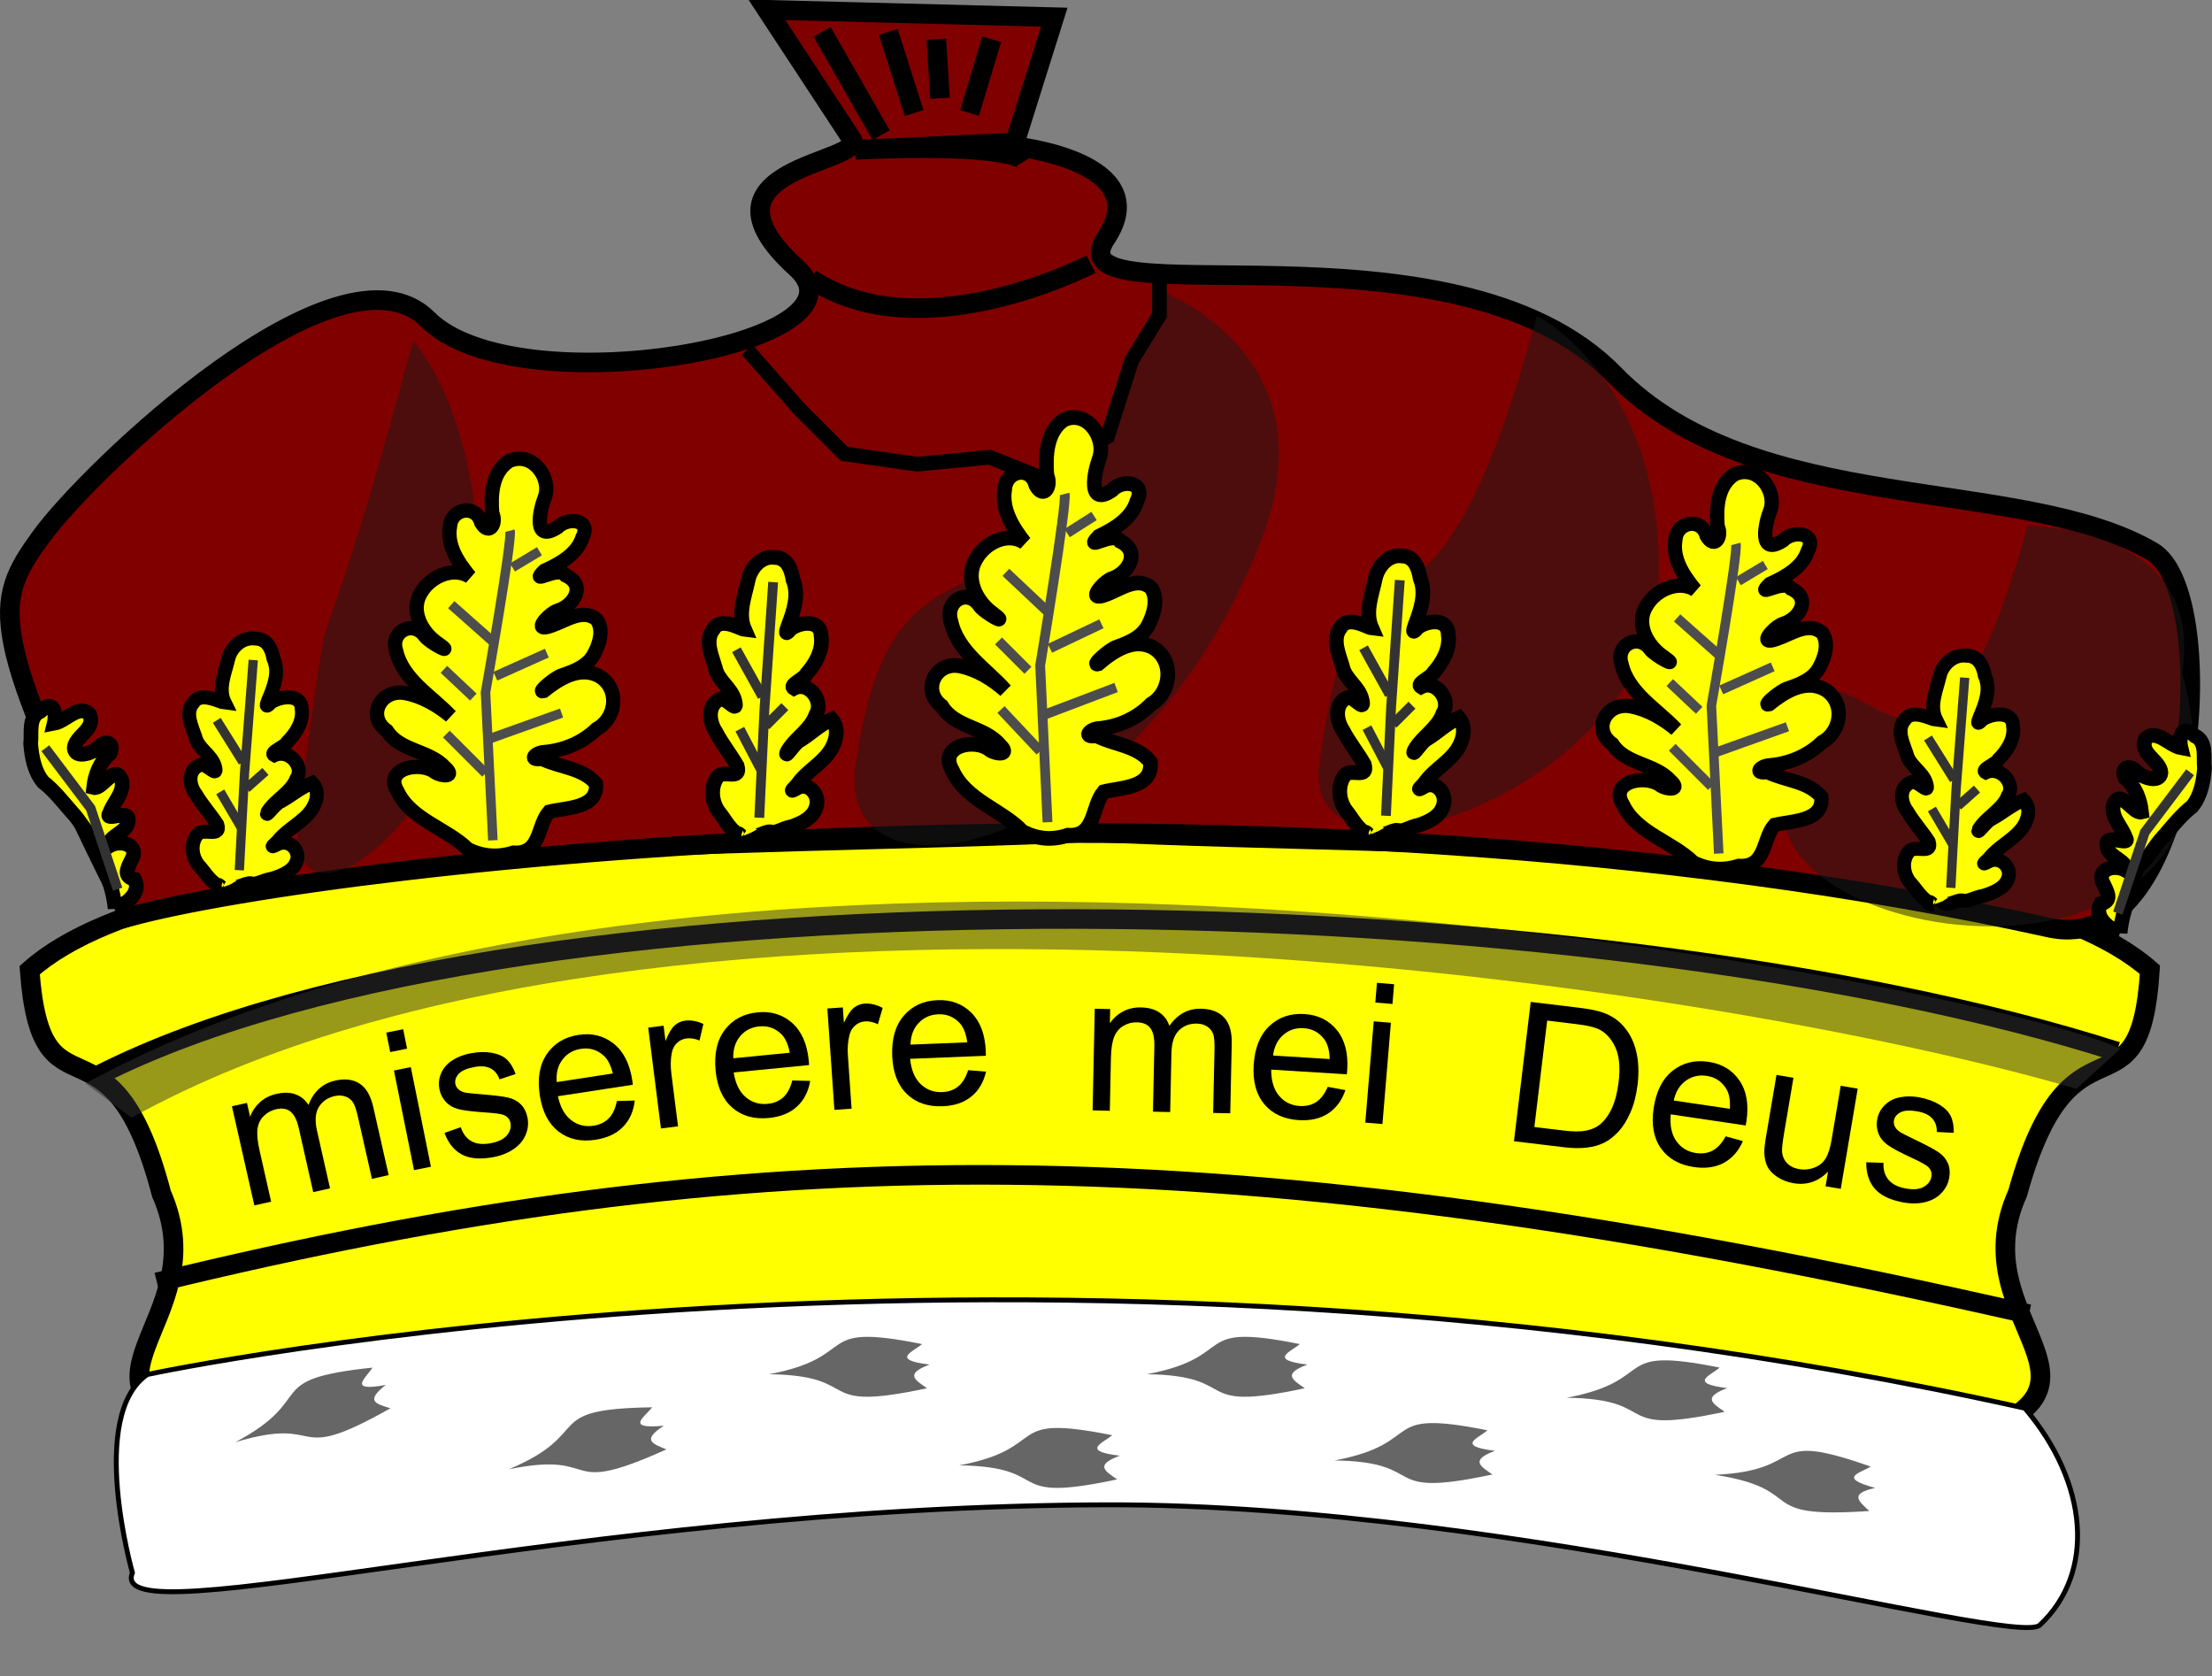 <?xml version="1.0" encoding="UTF-8" standalone="no"?>
<!-- Created with Inkscape (http://www.inkscape.org/) -->

<svg
   xmlns:dc="http://purl.org/dc/elements/1.1/"
   xmlns:cc="http://creativecommons.org/ns#"
   xmlns:rdf="http://www.w3.org/1999/02/22-rdf-syntax-ns#"
   xmlns:svg="http://www.w3.org/2000/svg"
   xmlns="http://www.w3.org/2000/svg"
   version="1.0"
   width="451.472"
   height="342.035"
   id="svg2">
  <rect width="100%" height="100%" fill="#808080" stroke="none"/>
  <defs
     id="defs4" />
  <g
     id="layer1">
    <g
       id="body">
      <path
         d="m 45.85,294.2 c -37.398,-11 -1.1,-24 -12.9,-50.6 C 22.55,203.8 8.452,230.8 6.052,198 37.75,169.8 150.8,173.3 222.8,169.8 c 71,3.49 184,0 216,28.11 -2,32.8 -16,5.8 -27,45.6 -12,26.6 25,39.6 -13,50.6 -28,9 -176,10 -176,10 0,0 -149,-1 -176.9,-10 z"
         id="path3764"
         style="fill:#ffff00;stroke:#000000;stroke-width:4;stroke-miterlimit:4;stroke-opacity:1;stroke-dasharray:none" />
      <path
         d="m 20.35,219.3 c 88.1,-44.5 305.7,-38.6 411.7,-4.7"
         id="path3767"
         style="fill:none;stroke:#000000;stroke-width:4;stroke-miterlimit:4;stroke-opacity:1;stroke-dasharray:none" />
      <path
         d="M 32.03,261.7 C 152.3,232.4 248.1,230.4 414.1,268.2"
         id="path3769"
         style="fill:none;stroke:#000000;stroke-width:4;stroke-miterlimit:4;stroke-opacity:1;stroke-dasharray:none" />
      <path
         d="M 26.85,228.1 C 134.8,168.3 347.8,200 423.8,222.2 l 9,-8.2 c -28,-12.9 -284,-64.4 -415.35,7.1 z"
         id="path3773"
         style="opacity:0.5;fill:#333333;fill-opacity:1;fill-rule:evenodd;stroke:none" />
      <path
         d="m 30.08,280.5 c -12.21,8.397 -3.053,40.46 -3.053,40.46 -5.611,13.813 90.481,-13.689 199.247,-13.861 83.597,-0.132 185.099,29.192 190.053,24.551 11.432,-10.71 9.924,-29.01 -3.053,-44.27 C 209.1,242 30.08,280.5 30.08,280.5 z"
         id="path3101"
         style="fill:#ffffff;fill-opacity:1;stroke:#000000" />
      <path
         d="m 76.02,279.1 c -23.05,2.425 -10.84,6.09 -27.95,15.2 18.98,-5.646 10.41,5.069 31.62,-6.903 -2.969,-0.91 -5.213,-1.425 -0.958,-4.761 -7.947,1.46 -4.033,-1.431 -2.707,-3.532 z"
         id="path3103"
         style="fill:#666666;fill-opacity:1;stroke:none" />
      <path
         d="m 133.1,287.2 c -23.17,0.347 -11.35,5.092 -29.2,12.63 19.41,-3.921 9.91,5.982 32.11,-4.039 -2.875,-1.173 -5.064,-1.887 -0.527,-4.828 -8.046,0.741 -3.888,-1.787 -2.379,-3.76 z"
         id="path3105"
         style="fill:#666666;fill-opacity:1;stroke:none" />
      <path
         d="m 188.2,274.3 c -22.72,-4.577 -12.17,2.569 -31.22,6.145 19.8,0.285 8.415,7.948 32.23,2.865 -2.561,-1.756 -4.548,-2.918 0.509,-4.83 -8.02,-0.983 -3.421,-2.571 -1.527,-4.179 z"
         id="path3107"
         style="fill:#666666;fill-opacity:1;stroke:none" />
      <path
         d="m 227,292.9 c -22.72,-4.577 -12.17,2.569 -31.22,6.145 19.8,0.285 8.415,7.948 32.23,2.865 -2.561,-1.756 -4.548,-2.918 0.509,-4.83 -8.02,-0.983 -3.421,-2.571 -1.527,-4.179 z"
         id="path3109"
         style="fill:#666666;fill-opacity:1;stroke:none" />
      <path
         d="m 265.3,274.3 c -22.72,-4.577 -12.17,2.569 -31.22,6.145 19.8,0.285 8.415,7.948 32.23,2.865 -2.561,-1.756 -4.548,-2.918 0.509,-4.83 -8.02,-0.983 -3.421,-2.571 -1.527,-4.179 z"
         id="path3111"
         style="fill:#666666;fill-opacity:1;stroke:none" />
      <path
         d="m 303.6,291.9 c -22.72,-4.577 -12.17,2.569 -31.22,6.145 19.8,0.285 8.415,7.948 32.23,2.865 -2.561,-1.756 -4.548,-2.918 0.509,-4.83 -8.02,-0.983 -3.421,-2.571 -1.527,-4.179 z"
         id="path3113"
         style="fill:#666666;fill-opacity:1;stroke:none" />
      <path
         d="m 351,279.1 c -22.72,-4.577 -12.17,2.569 -31.22,6.145 19.8,0.285 8.415,7.948 32.23,2.865 -2.561,-1.756 -4.548,-2.918 0.509,-4.83 -8.02,-0.983 -3.421,-2.571 -1.527,-4.179 z"
         id="path3115"
         style="fill:#666666;fill-opacity:1;stroke:none" />
      <path
         d="m 381.8,299.3 c -21.85,-7.741 -12.41,0.824 -31.77,1.672 19.56,3.079 7.207,9.058 31.51,7.391 -2.287,-2.1 -4.09,-3.532 1.187,-4.71 -7.801,-2.106 -3.023,-3.029 -0.921,-4.353 z"
         id="path3117"
         style="fill:#666666;fill-opacity:1;stroke:none" />
      <path
         d="M 26.38,187.1 C -2.956,128.4 -1.451,123.1 8.328,109.6 18.11,96.03 69.26,47.13 87.31,65.19 c 18.05,18.05 92.5,5.134 75.22,-10.53 -22.74,-20.63 14.59,-21.3 11.28,-26.33 L 156.51,2 l 58.67,1.504 -8.275,26.33 c 0,0 29.34,3.009 18.81,18.81 -11.54,17.31 70.7,-6.148 103.8,27.83 28.59,29.34 82.75,20.31 109.8,36.11 14.53,8.475 9.135,83.39 -21.06,76.73 C 258.1,154 67.75,175.8 26.38,187.1 z"
         id="path3119"
         style="fill:#800000;fill-opacity:1;stroke:#000000;stroke-width:4;stroke-opacity:1" />
      <path
         d="m 84.3,69.7 c -23.32,85.8 -14.77,35 -23.32,95.5 -4.355,30.84 35.36,2.257 36.86,-39.12 C 99.344,84.71 84.3,69.66 84.3,69.66 z"
         id="path3121"
         style="opacity:0.5;fill:#1a1a1a;fill-opacity:1;stroke:none" />
      <path
         d="m 313.7,64.44 c -23.32,85.76 -35.84,30.5 -44.38,91.02 -4.355,30.84 67.7,5.266 69.21,-36.11 1.504,-41.37 -24.82,-54.91 -24.82,-54.91 z"
         id="path3123"
         style="opacity:0.5;fill:#1a1a1a;fill-opacity:1;stroke:none" />
      <path
         d="m 413.8,107.3 c -23.32,85.76 -41.1,-4.101 -49.65,56.42 -4.355,30.84 100.8,45.13 81.24,-26.33 4.868,-30.15 -31.59,-30.09 -31.59,-30.09 z"
         id="path3125"
         style="opacity:0.5;fill:#1a1a1a;fill-opacity:1;stroke:none" />
      <path
         d="m 236.3,59.17 c -23.32,85.76 -53.14,36.52 -61.68,97.04 -4.355,30.84 57.51,19.22 82.75,-45.89 14.96,-38.6 -21.06,-51.15 -21.06,-51.15 z"
         id="path3127"
         style="opacity:0.5;fill:#1a1a1a;fill-opacity:1;stroke:none" />
      <path
         d="m 206.9,29.08 -32.35,1.504 c 32.35,-1.504 34.6,2.257 34.6,2.257"
         id="path3129"
         style="fill:none;stroke:#000000;stroke-width:4;stroke-opacity:1" />
      <path
         d="m 165.5,56.91 c 22.57,15.04 57.17,-3.009 57.17,-3.009"
         id="path3131"
         style="fill:none;stroke:#000000;stroke-width:4;stroke-opacity:1" />
      <path
         d="m 167.8,6.513 12.04,21.06"
         id="path3133"
         style="fill:none;stroke:#000000;stroke-width:4;stroke-opacity:1" />
      <path
         d="m 181.3,6.513 5.266,16.55"
         id="path3135"
         style="fill:none;stroke:#000000;stroke-width:4;stroke-opacity:1" />
      <path
         d="m 191.1,8.018 0.752,12.04"
         id="path3137"
         style="fill:none;stroke:#000000;stroke-width:4;stroke-opacity:1" />
      <path
         d="m 202.4,8.018 -4.513,15.04"
         id="path3139"
         style="fill:none;stroke:#000000;stroke-width:4;stroke-opacity:1" />
      <path
         d="m 152.5,71.4 10.61,12.02 9.192,9.192 14.85,2.121 14.85,-1.414 10.61,4.243 13.44,-8.485 4.95,-15.56 5.657,-9.192 0,-7.071"
         id="path3068"
         style="fill:none;stroke:#000000;stroke-width:3;stroke-opacity:1" />
      <path
         d="m 51.91,246 -4.572,-20.23 3.067,-0.693 0.641,2.839 c 0.411,-1.134 1.076,-2.122 1.993,-2.963 0.918,-0.842 2.05,-1.414 3.396,-1.719 1.499,-0.339 2.798,-0.305 3.897,0.1 1.1,0.406 1.972,1.123 2.619,2.151 1.066,-2.724 2.882,-4.376 5.448,-4.956 2.007,-0.454 3.675,-0.247 5.006,0.621 1.331,0.867 2.257,2.457 2.78,4.768 l 3.139,13.89 -3.41,0.771 -2.88,-12.74 c -0.31,-1.372 -0.644,-2.334 -1.003,-2.887 -0.359,-0.553 -0.872,-0.948 -1.539,-1.184 -0.667,-0.236 -1.395,-0.265 -2.182,-0.087 -1.422,0.322 -2.497,1.062 -3.223,2.22 -0.726,1.159 -0.854,2.779 -0.383,4.862 l 2.656,11.75 -3.429,0.775 -2.971,-13.15 c -0.344,-1.524 -0.882,-2.604 -1.613,-3.24 -0.731,-0.636 -1.732,-0.81 -3.002,-0.523 -0.965,0.218 -1.8,0.674 -2.504,1.367 -0.704,0.693 -1.13,1.57 -1.278,2.632 -0.147,1.061 -0.013,2.513 0.403,4.354 l 2.372,10.5 z"
         id="path3078"
         style="font-size:40px;font-style:normal;font-weight:normal;line-height:125%;letter-spacing:0px;word-spacing:0px;fill:#000000;fill-opacity:1;stroke:none;font-family:Sans" />
      <path
         d="m 79.64,214.7 -0.8,-3.963 3.446,-0.695 0.8,3.963 z m 4.864,24.1 -4.103,-20.33 3.446,-0.695 4.103,20.33 z"
         id="path3080"
         style="font-size:40px;font-style:normal;font-weight:normal;line-height:125%;letter-spacing:0px;word-spacing:0px;fill:#000000;fill-opacity:1;stroke:none;font-family:Sans" />
      <path
         d="m 90.72,231.2 3.321,-1.164 c 0.443,1.335 1.17,2.288 2.181,2.857 1.011,0.57 2.304,0.71 3.88,0.422 1.588,-0.291 2.707,-0.83 3.357,-1.617 0.65,-0.787 0.895,-1.617 0.736,-2.488 -0.143,-0.781 -0.595,-1.334 -1.356,-1.658 -0.53,-0.221 -1.78,-0.396 -3.75,-0.525 -2.653,-0.176 -4.513,-0.408 -5.578,-0.697 -1.065,-0.288 -1.927,-0.799 -2.584,-1.532 -0.657,-0.734 -1.077,-1.6 -1.26,-2.599 -0.166,-0.909 -0.113,-1.79 0.162,-2.641 0.274,-0.851 0.723,-1.598 1.347,-2.242 0.465,-0.495 1.137,-0.966 2.015,-1.411 0.878,-0.445 1.849,-0.765 2.912,-0.96 1.601,-0.293 3.049,-0.32 4.344,-0.08 1.295,0.24 2.302,0.7 3.023,1.383 0.721,0.682 1.31,1.663 1.77,2.942 l -3.297,1.08 c -0.346,-1.022 -0.941,-1.76 -1.785,-2.215 -0.844,-0.454 -1.939,-0.558 -3.284,-0.312 -1.588,0.291 -2.674,0.761 -3.256,1.41 -0.583,0.649 -0.81,1.326 -0.681,2.031 0.082,0.448 0.297,0.826 0.644,1.133 0.35,0.32 0.848,0.546 1.494,0.679 0.369,0.065 1.441,0.173 3.216,0.325 2.566,0.205 4.37,0.428 5.414,0.667 1.043,0.239 1.913,0.706 2.609,1.399 0.696,0.693 1.152,1.629 1.368,2.807 0.211,1.153 0.073,2.3 -0.413,3.441 -0.486,1.141 -1.312,2.107 -2.478,2.896 -1.166,0.789 -2.55,1.33 -4.151,1.623 -2.651,0.485 -4.773,0.304 -6.364,-0.543 -1.591,-0.847 -2.777,-2.318 -3.558,-4.412 z"
         id="path3082"
         style="font-size:40px;font-style:normal;font-weight:normal;line-height:125%;letter-spacing:0px;word-spacing:0px;fill:#000000;fill-opacity:1;stroke:none;font-family:Sans" />
      <path
         d="m 125.9,224.7 3.659,-0.106 c -0.245,2.185 -1.044,3.974 -2.398,5.367 -1.354,1.393 -3.222,2.272 -5.603,2.637 -2.999,0.46 -5.518,-0.099 -7.558,-1.677 -2.04,-1.578 -3.315,-4.033 -3.826,-7.367 -0.529,-3.449 -0.051,-6.262 1.433,-8.44 1.484,-2.177 3.642,-3.483 6.473,-3.917 2.741,-0.42 5.124,0.17 7.148,1.769 2.024,1.6 3.295,4.092 3.814,7.477 0.032,0.206 0.072,0.516 0.123,0.93 l -15.29,2.344 c 0.474,2.233 1.375,3.86 2.704,4.881 1.329,1.021 2.849,1.401 4.561,1.138 1.274,-0.195 2.31,-0.697 3.109,-1.504 0.798,-0.807 1.349,-1.985 1.652,-3.533 z m -12.27,-3.869 11.45,-1.755 c -0.419,-1.701 -1.055,-2.927 -1.908,-3.679 -1.312,-1.169 -2.85,-1.618 -4.613,-1.348 -1.596,0.245 -2.856,0.985 -3.78,2.219 -0.924,1.235 -1.306,2.756 -1.148,4.563 z"
         id="path3084"
         style="font-size:40px;font-style:normal;font-weight:normal;line-height:125%;letter-spacing:0px;word-spacing:0px;fill:#000000;fill-opacity:1;stroke:none;font-family:Sans" />
      <path
         d="m 134.9,230.3 -2.602,-20.58 3.139,-0.397 0.394,3.12 c 0.616,-1.561 1.234,-2.617 1.854,-3.168 0.619,-0.551 1.336,-0.878 2.15,-0.981 1.176,-0.149 2.418,0.075 3.727,0.671 l -0.792,3.388 c -0.916,-0.396 -1.801,-0.54 -2.653,-0.432 -0.762,0.096 -1.418,0.412 -1.967,0.948 -0.549,0.535 -0.901,1.226 -1.057,2.073 -0.231,1.289 -0.253,2.67 -0.067,4.143 l 1.362,10.77 z"
         id="path3086"
         style="font-size:40px;font-style:normal;font-weight:normal;line-height:125%;letter-spacing:0px;word-spacing:0px;fill:#000000;fill-opacity:1;stroke:none;font-family:Sans" />
      <path
         d="m 161.7,220.5 3.659,0.092 c -0.363,2.168 -1.258,3.911 -2.685,5.229 -1.428,1.318 -3.34,2.094 -5.737,2.33 -3.019,0.296 -5.505,-0.398 -7.456,-2.084 -1.951,-1.686 -3.092,-4.207 -3.422,-7.563 -0.341,-3.473 0.288,-6.256 1.888,-8.35 1.6,-2.093 3.825,-3.28 6.676,-3.56 2.76,-0.271 5.107,0.447 7.041,2.154 1.934,1.707 3.068,4.265 3.403,7.673 0.02,0.207 0.044,0.519 0.072,0.935 l -15.39,1.512 c 0.352,2.255 1.164,3.928 2.436,5.02 1.272,1.092 2.769,1.553 4.493,1.384 1.283,-0.126 2.345,-0.571 3.186,-1.333 0.841,-0.763 1.454,-1.909 1.841,-3.439 z m -12.04,-4.528 11.53,-1.132 c -0.326,-1.721 -0.895,-2.98 -1.705,-3.777 -1.247,-1.238 -2.758,-1.77 -4.533,-1.596 -1.607,0.158 -2.905,0.828 -3.894,2.011 -0.989,1.183 -1.454,2.681 -1.394,4.494 z"
         id="path3088"
         style="font-size:40px;font-style:normal;font-weight:normal;line-height:125%;letter-spacing:0px;word-spacing:0px;fill:#000000;fill-opacity:1;stroke:none;font-family:Sans" />
      <path
         d="m 170.3,226.5 -1.435,-20.69 3.156,-0.219 0.217,3.137 c 0.704,-1.524 1.38,-2.543 2.03,-3.058 0.649,-0.515 1.383,-0.801 2.202,-0.858 1.182,-0.082 2.41,0.211 3.683,0.88 l -0.982,3.338 c -0.892,-0.447 -1.767,-0.641 -2.625,-0.582 -0.766,0.053 -1.439,0.332 -2.017,0.835 -0.579,0.503 -0.969,1.173 -1.172,2.01 -0.303,1.274 -0.404,2.651 -0.301,4.132 l 0.751,10.83 z"
         id="path3090"
         style="font-size:40px;font-style:normal;font-weight:normal;line-height:125%;letter-spacing:0px;word-spacing:0px;fill:#000000;fill-opacity:1;stroke:none;font-family:Sans" />
      <path
         d="m 197.6,218.4 3.648,0.303 c -0.487,2.144 -1.481,3.832 -2.982,5.065 -1.501,1.233 -3.455,1.898 -5.862,1.995 -3.031,0.122 -5.473,-0.715 -7.324,-2.51 -1.851,-1.796 -2.844,-4.378 -2.98,-7.748 -0.14,-3.487 0.648,-6.229 2.366,-8.227 1.718,-1.998 4.008,-3.054 6.87,-3.169 2.771,-0.112 5.073,0.741 6.905,2.556 1.832,1.816 2.817,4.435 2.955,7.856 0.008,0.208 0.014,0.521 0.018,0.938 l -15.46,0.622 c 0.222,2.272 0.936,3.989 2.143,5.152 1.207,1.163 2.675,1.71 4.405,1.641 1.288,-0.052 2.374,-0.434 3.257,-1.148 0.883,-0.713 1.562,-1.822 2.036,-3.327 z m -11.76,-5.215 11.57,-0.466 c -0.226,-1.737 -0.721,-3.027 -1.485,-3.869 -1.173,-1.308 -2.651,-1.926 -4.434,-1.854 -1.613,0.065 -2.948,0.659 -4.004,1.784 -1.056,1.124 -1.606,2.593 -1.65,4.406 z"
         id="path3092"
         style="font-size:40px;font-style:normal;font-weight:normal;line-height:125%;letter-spacing:0px;word-spacing:0px;fill:#000000;fill-opacity:1;stroke:none;font-family:Sans" />
      <path
         d="m 223,226.6 0.443,-20.74 3.144,0.067 -0.062,2.909 c 0.673,-1.001 1.556,-1.8 2.649,-2.395 1.094,-0.595 2.33,-0.878 3.71,-0.849 1.536,0.033 2.789,0.379 3.758,1.038 0.969,0.659 1.643,1.565 2.022,2.72 1.692,-2.386 3.853,-3.551 6.482,-3.495 2.057,0.044 3.626,0.647 4.709,1.81 1.082,1.163 1.598,2.929 1.547,5.298 l -0.304,14.24 -3.495,-0.075 0.279,-13.06 c 0.03,-1.406 -0.062,-2.42 -0.277,-3.044 -0.215,-0.623 -0.617,-1.13 -1.208,-1.52 -0.591,-0.39 -1.29,-0.594 -2.097,-0.611 -1.458,-0.031 -2.679,0.428 -3.663,1.377 -0.984,0.949 -1.499,2.491 -1.544,4.626 l -0.257,12.05 -3.515,-0.075 0.288,-13.47 c 0.033,-1.562 -0.228,-2.74 -0.784,-3.533 -0.556,-0.793 -1.485,-1.204 -2.787,-1.232 -0.989,-0.021 -1.909,0.22 -2.76,0.723 -0.851,0.503 -1.476,1.251 -1.875,2.246 -0.399,0.994 -0.619,2.435 -0.659,4.323 l -0.23,10.76 z"
         id="path3094"
         style="font-size:40px;font-style:normal;font-weight:normal;line-height:125%;letter-spacing:0px;word-spacing:0px;fill:#000000;fill-opacity:1;stroke:none;font-family:Sans" />
      <path
         d="m 271,221.8 3.598,0.674 c -0.704,2.083 -1.865,3.661 -3.484,4.734 -1.619,1.073 -3.631,1.535 -6.035,1.386 -3.028,-0.188 -5.371,-1.27 -7.029,-3.245 -1.658,-1.975 -2.382,-4.646 -2.173,-8.012 0.217,-3.483 1.282,-6.13 3.195,-7.942 1.913,-1.812 4.299,-2.629 7.158,-2.451 2.768,0.172 4.971,1.255 6.608,3.249 1.637,1.994 2.349,4.699 2.137,8.117 -0.013,0.208 -0.039,0.519 -0.078,0.934 l -15.44,-0.961 c -0.011,2.282 0.523,4.064 1.605,5.344 1.081,1.281 2.486,1.975 4.215,2.082 1.287,0.08 2.406,-0.19 3.357,-0.809 0.952,-0.619 1.74,-1.653 2.365,-3.101 z m -11.17,-6.389 11.56,0.719 c -0.048,-1.751 -0.408,-3.085 -1.082,-4.001 -1.034,-1.421 -2.441,-2.187 -4.221,-2.298 -1.611,-0.1 -3,0.355 -4.165,1.365 -1.165,1.01 -1.863,2.415 -2.092,4.214 z"
         id="path3096"
         style="font-size:40px;font-style:normal;font-weight:normal;line-height:125%;letter-spacing:0px;word-spacing:0px;fill:#000000;fill-opacity:1;stroke:none;font-family:Sans" />
      <path
         d="m 280.7,204.6 0.336,-4.029 3.503,0.292 -0.336,4.029 z m -2.045,24.5 1.725,-20.67 3.503,0.292 -1.725,20.67 z"
         id="path3098"
         style="font-size:40px;font-style:normal;font-weight:normal;line-height:125%;letter-spacing:0px;word-spacing:0px;fill:#000000;fill-opacity:1;stroke:none;font-family:Sans" />
      <path
         d="m 309,232.9 3.42,-28.43 9.793,1.178 c 2.211,0.266 3.881,0.605 5.012,1.016 1.584,0.571 2.892,1.417 3.924,2.538 1.347,1.447 2.274,3.201 2.78,5.262 0.506,2.061 0.607,4.358 0.302,6.892 -0.26,2.159 -0.742,4.042 -1.447,5.649 -0.705,1.607 -1.517,2.909 -2.437,3.907 -0.92,0.998 -1.886,1.753 -2.899,2.268 -1.013,0.514 -2.201,0.853 -3.565,1.017 -1.364,0.164 -2.906,0.142 -4.625,-0.065 z m 4.165,-2.902 6.07,0.73 c 1.875,0.226 3.366,0.228 4.475,0.007 1.109,-0.221 2.018,-0.61 2.727,-1.167 0.999,-0.785 1.838,-1.9 2.517,-3.346 0.679,-1.446 1.147,-3.242 1.406,-5.388 0.358,-2.973 0.144,-5.317 -0.639,-7.031 -0.784,-1.714 -1.841,-2.926 -3.172,-3.637 -0.962,-0.509 -2.561,-0.898 -4.797,-1.167 l -5.973,-0.718 z"
         id="path3100"
         style="font-size:40px;font-style:normal;font-weight:normal;line-height:125%;letter-spacing:0px;word-spacing:0px;fill:#000000;fill-opacity:1;stroke:none;font-family:Sans" />
      <path
         d="m 352.2,231.9 3.528,0.976 c -0.877,2.016 -2.168,3.49 -3.873,4.422 -1.704,0.932 -3.748,1.222 -6.131,0.87 -3.001,-0.444 -5.244,-1.721 -6.729,-3.829 -1.485,-2.109 -1.98,-4.831 -1.486,-8.167 0.511,-3.452 1.796,-6 3.856,-7.643 2.06,-1.643 4.506,-2.255 7.34,-1.836 2.744,0.406 4.847,1.672 6.309,3.797 1.462,2.125 1.943,4.881 1.442,8.269 -0.03,0.206 -0.083,0.514 -0.157,0.924 l -15.3,-2.265 c -0.205,2.273 0.177,4.094 1.146,5.461 0.969,1.368 2.31,2.178 4.023,2.432 1.275,0.189 2.413,0.015 3.414,-0.521 1.001,-0.536 1.874,-1.5 2.619,-2.89 z m -10.59,-7.312 11.46,1.696 c 0.101,-1.749 -0.145,-3.108 -0.739,-4.078 -0.909,-1.503 -2.247,-2.386 -4.011,-2.647 -1.597,-0.236 -3.019,0.1 -4.266,1.007 -1.247,0.908 -2.06,2.249 -2.441,4.022 z"
         id="path3102"
         style="font-size:40px;font-style:normal;font-weight:normal;line-height:125%;letter-spacing:0px;word-spacing:0px;fill:#000000;fill-opacity:1;stroke:none;font-family:Sans" />
      <path
         d="m 372.6,242.1 0.508,-3.004 c -1.983,2.042 -4.342,2.831 -7.076,2.368 -1.207,-0.204 -2.294,-0.626 -3.262,-1.265 -0.968,-0.639 -1.647,-1.352 -2.035,-2.137 -0.389,-0.785 -0.6,-1.703 -0.634,-2.752 -0.026,-0.704 0.086,-1.795 0.336,-3.271 l 2.144,-12.67 3.466,0.587 -1.919,11.34 c -0.306,1.81 -0.442,3.042 -0.407,3.695 0.064,0.949 0.405,1.742 1.023,2.382 0.618,0.639 1.447,1.047 2.487,1.223 1.04,0.176 2.061,0.075 3.062,-0.304 1.002,-0.379 1.77,-0.995 2.304,-1.849 0.534,-0.854 0.949,-2.154 1.244,-3.9 l 1.854,-10.96 3.466,0.587 -3.46,20.45 z"
         id="path3104"
         style="font-size:40px;font-style:normal;font-weight:normal;line-height:125%;letter-spacing:0px;word-spacing:0px;fill:#000000;fill-opacity:1;stroke:none;font-family:Sans" />
      <path
         d="m 380.9,237.2 3.518,0.102 c -0.064,1.405 0.274,2.555 1.014,3.448 0.74,0.893 1.897,1.488 3.472,1.782 1.587,0.297 2.825,0.194 3.714,-0.309 0.889,-0.503 1.415,-1.189 1.577,-2.059 0.146,-0.781 -0.078,-1.459 -0.673,-2.033 -0.416,-0.396 -1.521,-1.006 -3.313,-1.832 -2.414,-1.114 -4.068,-1.996 -4.959,-2.647 -0.892,-0.65 -1.513,-1.436 -1.864,-2.356 -0.351,-0.92 -0.433,-1.879 -0.246,-2.878 0.17,-0.909 0.535,-1.711 1.096,-2.408 0.561,-0.697 1.247,-1.234 2.06,-1.612 0.612,-0.296 1.407,-0.495 2.387,-0.597 0.979,-0.102 2,-0.053 3.063,0.146 1.6,0.299 2.961,0.792 4.085,1.48 1.123,0.687 1.899,1.478 2.328,2.373 0.429,0.895 0.628,2.022 0.6,3.381 l -3.465,-0.171 c 0.043,-1.078 -0.249,-1.981 -0.875,-2.707 -0.626,-0.726 -1.611,-1.215 -2.954,-1.467 -1.587,-0.297 -2.769,-0.246 -3.545,0.151 -0.776,0.398 -1.231,0.949 -1.362,1.653 -0.084,0.448 -0.018,0.877 0.196,1.288 0.212,0.424 0.596,0.814 1.152,1.169 0.322,0.193 1.284,0.677 2.887,1.454 2.322,1.11 3.928,1.964 4.816,2.56 0.888,0.597 1.534,1.343 1.936,2.24 0.402,0.896 0.493,1.933 0.272,3.111 -0.215,1.152 -0.754,2.174 -1.617,3.066 -0.862,0.892 -1.979,1.498 -3.35,1.817 -1.371,0.32 -2.857,0.33 -4.457,0.031 -2.649,-0.496 -4.565,-1.424 -5.748,-2.784 -1.183,-1.36 -1.764,-3.158 -1.743,-5.393 z"
         id="path3106"
         style="font-size:40px;font-style:normal;font-weight:normal;line-height:125%;letter-spacing:0px;word-spacing:0px;fill:#000000;fill-opacity:1;stroke:none;font-family:Sans" />
      <path
         d="m 208.7,169.7 c -4.427,-4.593 -11.59,-6.347 -14.35,-12.54 -2.881,-4.942 4.609,-6.655 7.719,-4.084 1.334,0.892 4.206,1.067 1.989,-1.036 -3.169,-3.786 -9.18,-3.495 -11.87,-7.964 -4.247,-3.183 -1.175,-9.199 3.817,-8.144 3.429,0.698 6.57,2.673 9.171,4.957 -3.976,-4.466 -9.818,-7.947 -11.12,-14.2 -1.226,-4.035 3.399,-6.738 5.859,-3.129 0.963,1.452 6.454,4.443 2.688,1.618 -3.362,-2.404 -5.754,-7.18 -3.41,-11.07 1.82,-3.326 6.445,-5.709 9.904,-3.381 -2.387,-3.059 -4.717,-6.741 -4.043,-10.85 0.234,-3.983 5.363,-4.911 6.376,-0.82 1.638,2.948 3.229,0.051 2.225,-2.074 -0.286,-3.917 -0.1,-8.837 3.442,-11.28 4.681,-2.242 8.767,3.586 7.278,7.873 -1.049,2.815 -2.486,9.944 2.591,6.467 2.081,-2.299 6.984,-1.732 5.101,2.173 -1.104,3.651 -4.564,5.677 -7.757,7.217 -3.262,3.405 2.88,-1.294 4.342,1.023 4.209,2.071 1.762,6.459 -1.611,7.589 -1.753,0.542 -5.586,4.98 -1.283,3.266 2.855,-1.007 6.419,-3.843 9.215,-1.303 1.429,2.183 0.583,5.216 -0.524,7.403 -1.248,2.612 -3.987,3.735 -6.528,4.648 -1.356,0.387 -5.272,3.855 -3.792,3.425 2.982,-2.548 7.208,-5.471 11.2,-3.323 4.337,2.533 3.807,9.078 -0.37,11.52 -2.857,2.929 -6.704,4.662 -10.75,5.004 -1.794,0.123 -3.302,1.884 -0.393,1.462 3.6,1.876 8.322,1.956 10.98,5.374 0.527,5.332 -6.024,5.171 -9.525,6.064 -2.537,3.044 -1.622,9.258 -7.299,8.865 -3.195,1.067 -6.304,0.812 -9.273,-0.75 z"
         id="path3048"
         style="fill:#ffff00;stroke:#000000;stroke-width:3;stroke-linecap:butt;stroke-linejoin:miter;stroke-opacity:1" />
      <path
         d="m 217.3,100.8 c 0.5,2 -5,35 -5,35 l 1.5,32"
         id="path3054"
         style="fill:none;stroke:#4d4d4d;stroke-width:2" />
      <path
         d="m 205.3,116.8 8.5,8"
         id="path3056"
         style="fill:#4d4d4d;fill-opacity:1;stroke:#4d4d4d;stroke-width:2" />
      <path
         d="m 203.8,130.8 6,6"
         id="path3058"
         style="fill:#4d4d4d;fill-opacity:1;stroke:#4d4d4d;stroke-width:2" />
      <path
         d="m 204.3,144.8 8,8.5"
         id="path3060"
         style="fill:#4d4d4d;fill-opacity:1;stroke:#4d4d4d;stroke-width:2" />
      <path
         d="m 213.3,145.8 14.5,-5.5"
         id="path3062"
         style="fill:#4d4d4d;fill-opacity:1;stroke:#4d4d4d;stroke-width:2" />
      <path
         d="m 214.3,132.3 10.5,-5"
         id="path3064"
         style="fill:#4d4d4d;fill-opacity:1;stroke:#4d4d4d;stroke-width:2" />
      <path
         d="m 217.8,108.8 5.5,-3.5"
         id="path3066"
         style="fill:#4d4d4d;fill-opacity:1;stroke:#4d4d4d;stroke-width:2" />
      <path
         d="m 345.6,176 c -4.433,-4.332 -11.61,-5.985 -14.37,-11.82 -2.885,-4.661 4.615,-6.276 7.728,-3.852 1.336,0.841 4.211,1.006 1.992,-0.977 -3.173,-3.571 -9.192,-3.296 -11.88,-7.511 -4.253,-3.002 -1.176,-8.676 3.821,-7.681 3.433,0.658 6.578,2.521 9.182,4.674 -3.981,-4.211 -9.83,-7.494 -11.13,-13.39 -1.227,-3.805 3.403,-6.354 5.867,-2.951 0.964,1.37 6.462,4.19 2.691,1.526 -3.366,-2.268 -5.761,-6.771 -3.414,-10.44 1.822,-3.137 6.453,-5.384 9.917,-3.188 -2.39,-2.885 -4.723,-6.357 -4.048,-10.23 0.234,-3.756 5.37,-4.631 6.383,-0.774 1.64,2.78 3.233,0.048 2.227,-1.956 -0.286,-3.694 -0.101,-8.334 3.446,-10.64 4.686,-2.115 8.778,3.382 7.286,7.425 -1.05,2.655 -2.489,9.378 2.594,6.099 2.083,-2.168 6.993,-1.634 5.107,2.049 -1.106,3.443 -4.569,5.354 -7.767,6.806 -3.266,3.211 2.883,-1.22 4.347,0.965 4.214,1.953 1.765,6.091 -1.613,7.157 -1.755,0.511 -5.593,4.697 -1.285,3.08 2.859,-0.949 6.427,-3.624 9.227,-1.229 1.43,2.059 0.584,4.919 -0.525,6.981 -1.249,2.463 -3.992,3.522 -6.536,4.384 -1.358,0.365 -5.279,3.636 -3.797,3.23 2.986,-2.403 7.217,-5.159 11.21,-3.134 4.342,2.389 3.812,8.561 -0.37,10.86 -2.861,2.762 -6.712,4.397 -10.76,4.719 -1.796,0.116 -3.306,1.776 -0.394,1.378 3.605,1.769 8.332,1.845 11,5.068 0.528,5.028 -6.031,4.877 -9.537,5.719 -2.54,2.871 -1.624,8.731 -7.307,8.36 -3.199,1.007 -6.311,0.766 -9.285,-0.707 z"
         id="path3069"
         style="fill:#ffff00;stroke:#000000;stroke-width:2.915;stroke-linecap:butt;stroke-linejoin:miter;stroke-opacity:1" />
      <path
         d="m 354.3,111 c 0.501,1.886 -5.006,33.01 -5.006,33.01 l 1.502,30.18"
         id="path3071"
         style="fill:none;stroke:#4d4d4d;stroke-width:1.943" />
      <path
         d="m 342.3,126.1 8.51,7.545"
         id="path3073"
         style="fill:#4d4d4d;fill-opacity:1;stroke:#4d4d4d;stroke-width:1.943" />
      <path
         d="m 340.8,139.3 6.007,5.658"
         id="path3075"
         style="fill:#4d4d4d;fill-opacity:1;stroke:#4d4d4d;stroke-width:1.943" />
      <path
         d="m 341.3,152.5 8.01,8.016"
         id="path3077"
         style="fill:#4d4d4d;fill-opacity:1;stroke:#4d4d4d;stroke-width:1.943" />
      <path
         d="m 350.3,153.5 14.52,-5.187"
         id="path3079"
         style="fill:#4d4d4d;fill-opacity:1;stroke:#4d4d4d;stroke-width:1.943" />
      <path
         d="m 351.3,140.8 10.51,-4.715"
         id="path3081"
         style="fill:#4d4d4d;fill-opacity:1;stroke:#4d4d4d;stroke-width:1.943" />
      <path
         d="m 354.8,118.6 5.507,-3.301"
         id="path3083"
         style="fill:#4d4d4d;fill-opacity:1;stroke:#4d4d4d;stroke-width:1.943" />
      <path
         d="m 95.49,173.3 c -4.433,-4.332 -11.61,-5.985 -14.37,-11.82 -2.885,-4.661 4.615,-6.276 7.728,-3.852 1.336,0.841 4.211,1.006 1.992,-0.977 -3.173,-3.571 -9.192,-3.296 -11.88,-7.511 -4.253,-3.002 -1.176,-8.676 3.821,-7.681 3.433,0.658 6.578,2.521 9.182,4.674 -3.981,-4.211 -9.83,-7.494 -11.13,-13.39 -1.227,-3.805 3.403,-6.354 5.867,-2.951 0.964,1.37 6.462,4.19 2.691,1.526 -3.366,-2.268 -5.761,-6.771 -3.414,-10.44 1.822,-3.137 6.453,-5.384 9.917,-3.188 -2.39,-2.885 -4.723,-6.357 -4.048,-10.23 0.234,-3.756 5.37,-4.631 6.383,-0.774 1.64,2.78 3.233,0.048 2.227,-1.956 -0.286,-3.694 -0.101,-8.334 3.446,-10.64 4.686,-2.115 8.778,3.382 7.286,7.425 -1.05,2.655 -2.489,9.378 2.594,6.099 2.083,-2.168 6.993,-1.634 5.107,2.049 -1.106,3.443 -4.569,5.354 -7.767,6.806 -3.266,3.211 2.883,-1.22 4.347,0.965 4.214,1.953 1.765,6.091 -1.613,7.157 -1.755,0.511 -5.593,4.697 -1.285,3.08 2.859,-0.949 6.427,-3.624 9.227,-1.229 1.43,2.059 0.584,4.919 -0.525,6.981 -1.249,2.463 -3.992,3.522 -6.536,4.384 -1.358,0.365 -5.279,3.636 -3.797,3.23 2.986,-2.403 7.217,-5.159 11.21,-3.134 4.342,2.389 3.812,8.561 -0.37,10.86 -2.861,2.762 -6.712,4.397 -10.76,4.719 -1.796,0.116 -3.306,1.776 -0.394,1.378 3.605,1.769 8.332,1.845 11,5.068 0.528,5.028 -6.031,4.877 -9.537,5.719 -2.54,2.871 -1.624,8.731 -7.307,8.36 -3.199,1.007 -6.311,0.766 -9.285,-0.707 z"
         id="path3085"
         style="fill:#ffff00;stroke:#000000;stroke-width:2.915;stroke-linecap:butt;stroke-linejoin:miter;stroke-opacity:1" />
      <path
         d="m 104.1,108.3 c 0.501,1.886 -5.006,33.01 -5.006,33.01 l 1.502,30.18"
         id="path3087"
         style="fill:none;stroke:#4d4d4d;stroke-width:1.943" />
      <path
         d="m 92.1,123.4 8.51,7.545"
         id="path3089"
         style="fill:#4d4d4d;fill-opacity:1;stroke:#4d4d4d;stroke-width:1.943" />
      <path
         d="m 90.6,136.6 6.007,5.658"
         id="path3091"
         style="fill:#4d4d4d;fill-opacity:1;stroke:#4d4d4d;stroke-width:1.943" />
      <path
         d="m 91.1,149.8 8.01,8.016"
         id="path3093"
         style="fill:#4d4d4d;fill-opacity:1;stroke:#4d4d4d;stroke-width:1.943" />
      <path
         d="m 100.1,150.7 14.52,-5.187"
         id="path3095"
         style="fill:#4d4d4d;fill-opacity:1;stroke:#4d4d4d;stroke-width:1.943" />
      <path
         d="m 101.1,138 10.51,-4.715"
         id="path3097"
         style="fill:#4d4d4d;fill-opacity:1;stroke:#4d4d4d;stroke-width:1.943" />
      <path
         d="m 104.6,115.8 5.507,-3.301"
         id="path3099"
         style="fill:#4d4d4d;fill-opacity:1;stroke:#4d4d4d;stroke-width:1.943" />
      <path
         d="m 151.4,170.7 c -1.356,0.221 -1.296,-1.368 -0.194,-0.164 -2.12,-0.885 -3.11,-3.169 -4.503,-4.85 -1.497,-2.036 -1.755,-5.153 -0.233,-7.173 1.306,-1.513 4.805,0.891 3.991,-2.205 -1.347,-2.361 -3.091,-4.487 -4.35,-6.92 -1.389,-2.034 -1.806,-5.433 0.8,-6.697 1.364,-0.613 3.842,3.384 3.041,0.256 -0.653,-2.603 -3.452,-4.011 -3.975,-6.726 -0.716,-2.427 -2.158,-5.49 -0.395,-7.774 1.493,-2.694 5.486,-0.091 6.385,0.01 -1.421,-3.235 0.031,-6.758 0.709,-9.988 0.497,-2.536 2.699,-5.121 5.499,-4.707 2.534,0.05 3.366,2.566 3.689,4.58 1.263,3.105 0.104,6.441 -1.016,9.403 -0.427,1.221 -0.651,2.056 0.482,0.649 2.007,-1.546 6.289,-2.042 6.272,1.492 0.38,2.824 -1.144,5.561 -2.961,7.609 -0.422,1.06 -3.71,2.295 -2.59,2.971 3.015,-1.578 6.175,2.678 4.495,5.335 -1.088,3.169 -4.282,4.777 -5.872,7.6 -0.746,1.839 1.641,-2.012 2.632,-2.327 2.189,-1.363 4.069,-3.229 6.44,-4.29 1.525,1.785 0.976,4.258 -0.089,6.109 -1.737,2.906 -4.962,4.419 -6.888,7.173 -0.591,0.778 -1.921,1.797 -0.268,0.853 2.361,-1.511 4.732,1.085 4.171,3.462 -0.525,2.473 -2.972,3.588 -5.131,4.329 -1.696,0.286 -3.46,1.549 -4.236,1.045 -1.282,-0.2 -3.291,1.774 -4.138,0.237"
         id="path3108"
         style="fill:#ffff00;stroke:#000000;stroke-width:3;stroke-linecap:butt;stroke-linejoin:miter;stroke-opacity:1" />
      <path
         d="m 157.8,118.8 -1.768,25.81 -1.061,22.27"
         id="path3114"
         style="fill:none;stroke:#333333;stroke-width:2" />
      <path
         d="m 150.3,132.6 5.303,9.546"
         id="path3116"
         style="fill:none;stroke:#333333;stroke-width:2" />
      <path
         d="m 151,148.8 4.243,8.132"
         id="path3118"
         style="fill:none;stroke:#333333;stroke-width:2" />
      <path
         d="m 156.3,148.1 3.889,-3.889"
         id="path3120"
         style="fill:none;stroke:#333333;stroke-width:2" />
      <path
         d="m 279.4,170.4 c -1.356,0.221 -1.296,-1.368 -0.194,-0.164 -2.12,-0.885 -3.11,-3.169 -4.503,-4.85 -1.497,-2.036 -1.755,-5.153 -0.233,-7.173 1.306,-1.513 4.805,0.891 3.991,-2.205 -1.347,-2.361 -3.091,-4.487 -4.35,-6.92 -1.389,-2.034 -1.806,-5.433 0.8,-6.697 1.364,-0.613 3.842,3.384 3.041,0.256 -0.653,-2.603 -3.452,-4.011 -3.975,-6.726 -0.716,-2.427 -2.158,-5.49 -0.395,-7.774 1.493,-2.694 5.486,-0.091 6.385,0.01 -1.421,-3.235 0.031,-6.758 0.709,-9.988 0.497,-2.536 2.699,-5.121 5.499,-4.707 2.534,0.05 3.366,2.566 3.689,4.58 1.263,3.105 0.104,6.441 -1.016,9.403 -0.427,1.221 -0.651,2.056 0.482,0.649 2.007,-1.546 6.289,-2.042 6.272,1.492 0.38,2.824 -1.144,5.561 -2.961,7.609 -0.422,1.06 -3.71,2.295 -2.59,2.971 3.015,-1.578 6.175,2.678 4.495,5.335 -1.088,3.169 -4.282,4.777 -5.872,7.6 -0.746,1.839 1.641,-2.012 2.632,-2.327 2.189,-1.363 4.069,-3.229 6.44,-4.29 1.525,1.785 0.976,4.258 -0.089,6.109 -1.737,2.906 -4.962,4.419 -6.888,7.173 -0.591,0.778 -1.921,1.797 -0.268,0.853 2.361,-1.511 4.732,1.085 4.171,3.462 -0.525,2.473 -2.972,3.588 -5.131,4.329 -1.696,0.286 -3.46,1.549 -4.236,1.045 -1.282,-0.2 -3.291,1.774 -4.138,0.237"
         id="path3122"
         style="fill:#ffff00;stroke:#000000;stroke-width:3;stroke-linecap:butt;stroke-linejoin:miter;stroke-opacity:1" />
      <path
         d="m 285.7,118.4 -1.768,25.81 -1.061,22.27"
         id="path3124"
         style="fill:none;stroke:#333333;stroke-width:2" />
      <path
         d="m 278.3,132.2 5.303,9.546"
         id="path3126"
         style="fill:none;stroke:#333333;stroke-width:2" />
      <path
         d="m 279,148.5 4.243,8.132"
         id="path3128"
         style="fill:none;stroke:#333333;stroke-width:2" />
      <path
         d="m 284.3,147.8 3.889,-3.889"
         id="path3130"
         style="fill:none;stroke:#333333;stroke-width:2" />
      <path
         d="m 394.6,184.6 c -1.362,0.197 -1.302,-1.22 -0.195,-0.146 -2.13,-0.789 -3.124,-2.827 -4.523,-4.326 -1.503,-1.816 -1.763,-4.596 -0.234,-6.398 1.311,-1.349 4.826,0.795 4.008,-1.966 -1.353,-2.106 -3.104,-4.002 -4.37,-6.172 -1.395,-1.814 -1.814,-4.846 0.804,-5.973 1.37,-0.546 3.858,3.018 3.055,0.228 -0.656,-2.322 -3.467,-3.578 -3.992,-6 -0.719,-2.165 -2.167,-4.897 -0.397,-6.934 1.5,-2.403 5.51,-0.081 6.413,0.009 -1.427,-2.885 0.031,-6.027 0.712,-8.909 0.499,-2.262 2.711,-4.568 5.524,-4.198 2.545,0.045 3.381,2.288 3.705,4.085 1.269,2.769 0.104,5.745 -1.02,8.387 -0.429,1.089 -0.654,1.833 0.484,0.579 2.016,-1.379 6.316,-1.821 6.3,1.331 0.382,2.519 -1.149,4.96 -2.974,6.787 -0.423,0.945 -3.727,2.047 -2.601,2.65 3.028,-1.407 6.202,2.389 4.515,4.759 -1.093,2.827 -4.301,4.261 -5.898,6.778 -0.749,1.64 1.648,-1.795 2.643,-2.076 2.199,-1.216 4.087,-2.88 6.469,-3.827 1.532,1.592 0.98,3.798 -0.089,5.449 -1.744,2.592 -4.983,3.942 -6.918,6.398 -0.593,0.694 -1.929,1.602 -0.269,0.761 2.372,-1.348 4.753,0.968 4.19,3.088 -0.527,2.206 -2.985,3.2 -5.154,3.861 -1.703,0.256 -3.476,1.382 -4.255,0.932 -1.287,-0.179 -3.305,1.582 -4.156,0.212"
         id="path3132"
         style="fill:#ffff00;stroke:#000000;stroke-width:2.84;stroke-linecap:butt;stroke-linejoin:miter;stroke-opacity:1" />
      <path
         d="m 401,138.3 -1.776,23.02 -1.065,19.87"
         id="path3134"
         style="fill:none;stroke:#333333;stroke-width:1.893" />
      <path
         d="m 393.5,150.6 5.327,8.514"
         id="path3136"
         style="fill:none;stroke:#333333;stroke-width:1.893" />
      <path
         d="m 394.3,165.1 4.261,7.253"
         id="path3138"
         style="fill:none;stroke:#333333;stroke-width:1.893" />
      <path
         d="m 399.6,164.5 3.906,-3.469"
         id="path3140"
         style="fill:none;stroke:#333333;stroke-width:1.893" />
      <path
         d="m 45.3,181.1 c -1.362,0.197 -1.302,-1.22 -0.195,-0.146 -2.13,-0.789 -3.124,-2.827 -4.523,-4.326 -1.503,-1.816 -1.763,-4.596 -0.234,-6.398 1.311,-1.349 4.826,0.795 4.008,-1.966 -1.353,-2.106 -3.104,-4.002 -4.37,-6.172 -1.395,-1.814 -1.814,-4.846 0.804,-5.973 1.37,-0.546 3.858,3.018 3.055,0.228 -0.656,-2.322 -3.467,-3.578 -3.992,-6 -0.719,-2.165 -2.167,-4.897 -0.397,-6.934 1.5,-2.403 5.51,-0.081 6.413,0.009 -1.427,-2.885 0.031,-6.027 0.712,-8.909 0.499,-2.262 2.711,-4.568 5.524,-4.198 2.545,0.045 3.381,2.288 3.705,4.085 1.269,2.769 0.104,5.745 -1.02,8.387 -0.429,1.089 -0.654,1.833 0.484,0.579 2.016,-1.379 6.316,-1.821 6.3,1.331 0.382,2.519 -1.149,4.96 -2.974,6.787 -0.423,0.945 -3.727,2.047 -2.601,2.65 3.028,-1.407 6.202,2.389 4.515,4.759 -1.093,2.827 -4.301,4.261 -5.898,6.778 -0.749,1.64 1.648,-1.795 2.643,-2.076 2.199,-1.216 4.087,-2.88 6.469,-3.827 1.532,1.592 0.98,3.798 -0.089,5.449 -1.744,2.592 -4.983,3.942 -6.918,6.398 -0.593,0.694 -1.929,1.602 -0.269,0.761 2.372,-1.348 4.753,0.968 4.19,3.088 -0.527,2.206 -2.985,3.2 -5.154,3.861 -1.703,0.256 -3.476,1.382 -4.255,0.932 -1.287,-0.179 -3.305,1.582 -4.156,0.212"
         id="path3142"
         style="fill:#ffff00;stroke:#000000;stroke-width:2.84;stroke-linecap:butt;stroke-linejoin:miter;stroke-opacity:1" />
      <path
         d="m 51.69,134.7 -1.776,23.02 -1.065,19.87"
         id="path3144"
         style="fill:none;stroke:#333333;stroke-width:1.893" />
      <path
         d="m 44.24,147 5.327,8.514"
         id="path3146"
         style="fill:none;stroke:#333333;stroke-width:1.893" />
      <path
         d="m 44.95,161.6 4.261,7.253"
         id="path3148"
         style="fill:none;stroke:#333333;stroke-width:1.893" />
      <path
         d="m 50.27,160.9 3.906,-3.469"
         id="path3150"
         style="fill:none;stroke:#333333;stroke-width:1.893" />
      <path
         d="m 23.5,185.4 c -0.256,-2.558 -0.931,-4.811 -1.732,-7.266 -1.124,-2.005 -0.696,-4.859 -2.292,-6.638 -2.083,-1.657 -3.058,-3.964 -4.891,-5.838 -1.837,-2.11 -3.564,-4.336 -5.788,-6.068 -1.758,-2.118 -2.315,-5.042 -2.535,-7.781 0.268,-2.263 -0.572,-5.455 1.983,-6.647 2.728,-2.68 3.29,0.503 2.82,2.445 2.379,-0.435 5.197,-4.139 7.28,-1.713 1.171,3.035 -2.997,4.228 -3.198,6.793 0.197,2.243 3.92,1.033 5.165,-0.398 1.489,-1.337 3.058,-0.527 2.145,1.481 -2.059,1.667 -3.074,4.393 -3.351,6.95 1.803,0.473 4.403,-5.218 5.776,-1.319 0.428,2.447 -1.68,4.245 -2.474,6.423 -1.394,2.228 4.344,-1.109 3.737,1.835 -0.098,2.267 -4.469,3.142 -3.76,4.928 2.217,-1.296 6.242,-0.183 4.437,2.931 -0.844,1.754 -1.718,3.329 0.638,3.938 1.29,2.478 -1.104,4.464 -3.001,5.576 -0.33,0.097 -0.64,0.247 -0.961,0.367 z"
         id="path3152"
         style="fill:#ffff00;stroke:#000000;stroke-width:3;stroke-opacity:1" />
      <path
         d="m 9.252,152.7 9.25,12.25 5.5,16.5"
         id="path3156"
         style="fill:none;stroke:#333333;stroke-width:2;stroke-opacity:1" />
      <path
         d="m 432.7,190.4 c 0.256,-2.558 0.931,-4.811 1.732,-7.266 1.124,-2.005 0.696,-4.859 2.292,-6.638 2.083,-1.657 3.058,-3.964 4.891,-5.838 1.837,-2.11 3.564,-4.336 5.788,-6.068 1.758,-2.118 2.315,-5.042 2.535,-7.781 -0.268,-2.263 0.572,-5.455 -1.983,-6.647 -2.728,-2.68 -3.29,0.503 -2.82,2.445 -2.379,-0.435 -5.197,-4.139 -7.28,-1.713 -1.171,3.035 2.997,4.228 3.198,6.793 -0.197,2.243 -3.92,1.033 -5.165,-0.398 -1.489,-1.337 -3.058,-0.527 -2.145,1.481 2.059,1.667 3.074,4.393 3.351,6.95 -1.803,0.473 -4.403,-5.218 -5.776,-1.319 -0.428,2.447 1.68,4.245 2.474,6.423 1.394,2.228 -4.344,-1.109 -3.737,1.835 0.098,2.267 4.469,3.142 3.76,4.928 -2.217,-1.296 -6.242,-0.183 -4.437,2.931 0.844,1.754 1.718,3.329 -0.638,3.938 -1.29,2.478 1.104,4.464 3.001,5.576 0.33,0.097 0.64,0.247 0.961,0.367 z"
         id="path3158"
         style="fill:#ffff00;stroke:#000000;stroke-width:3;stroke-opacity:1" />
      <path
         d="m 447,157.6 -9.25,12.25 -5.5,16.5"
         id="path3160"
         style="fill:none;stroke:#333333;stroke-width:2;stroke-opacity:1" />
    </g>
  </g>
</svg>
